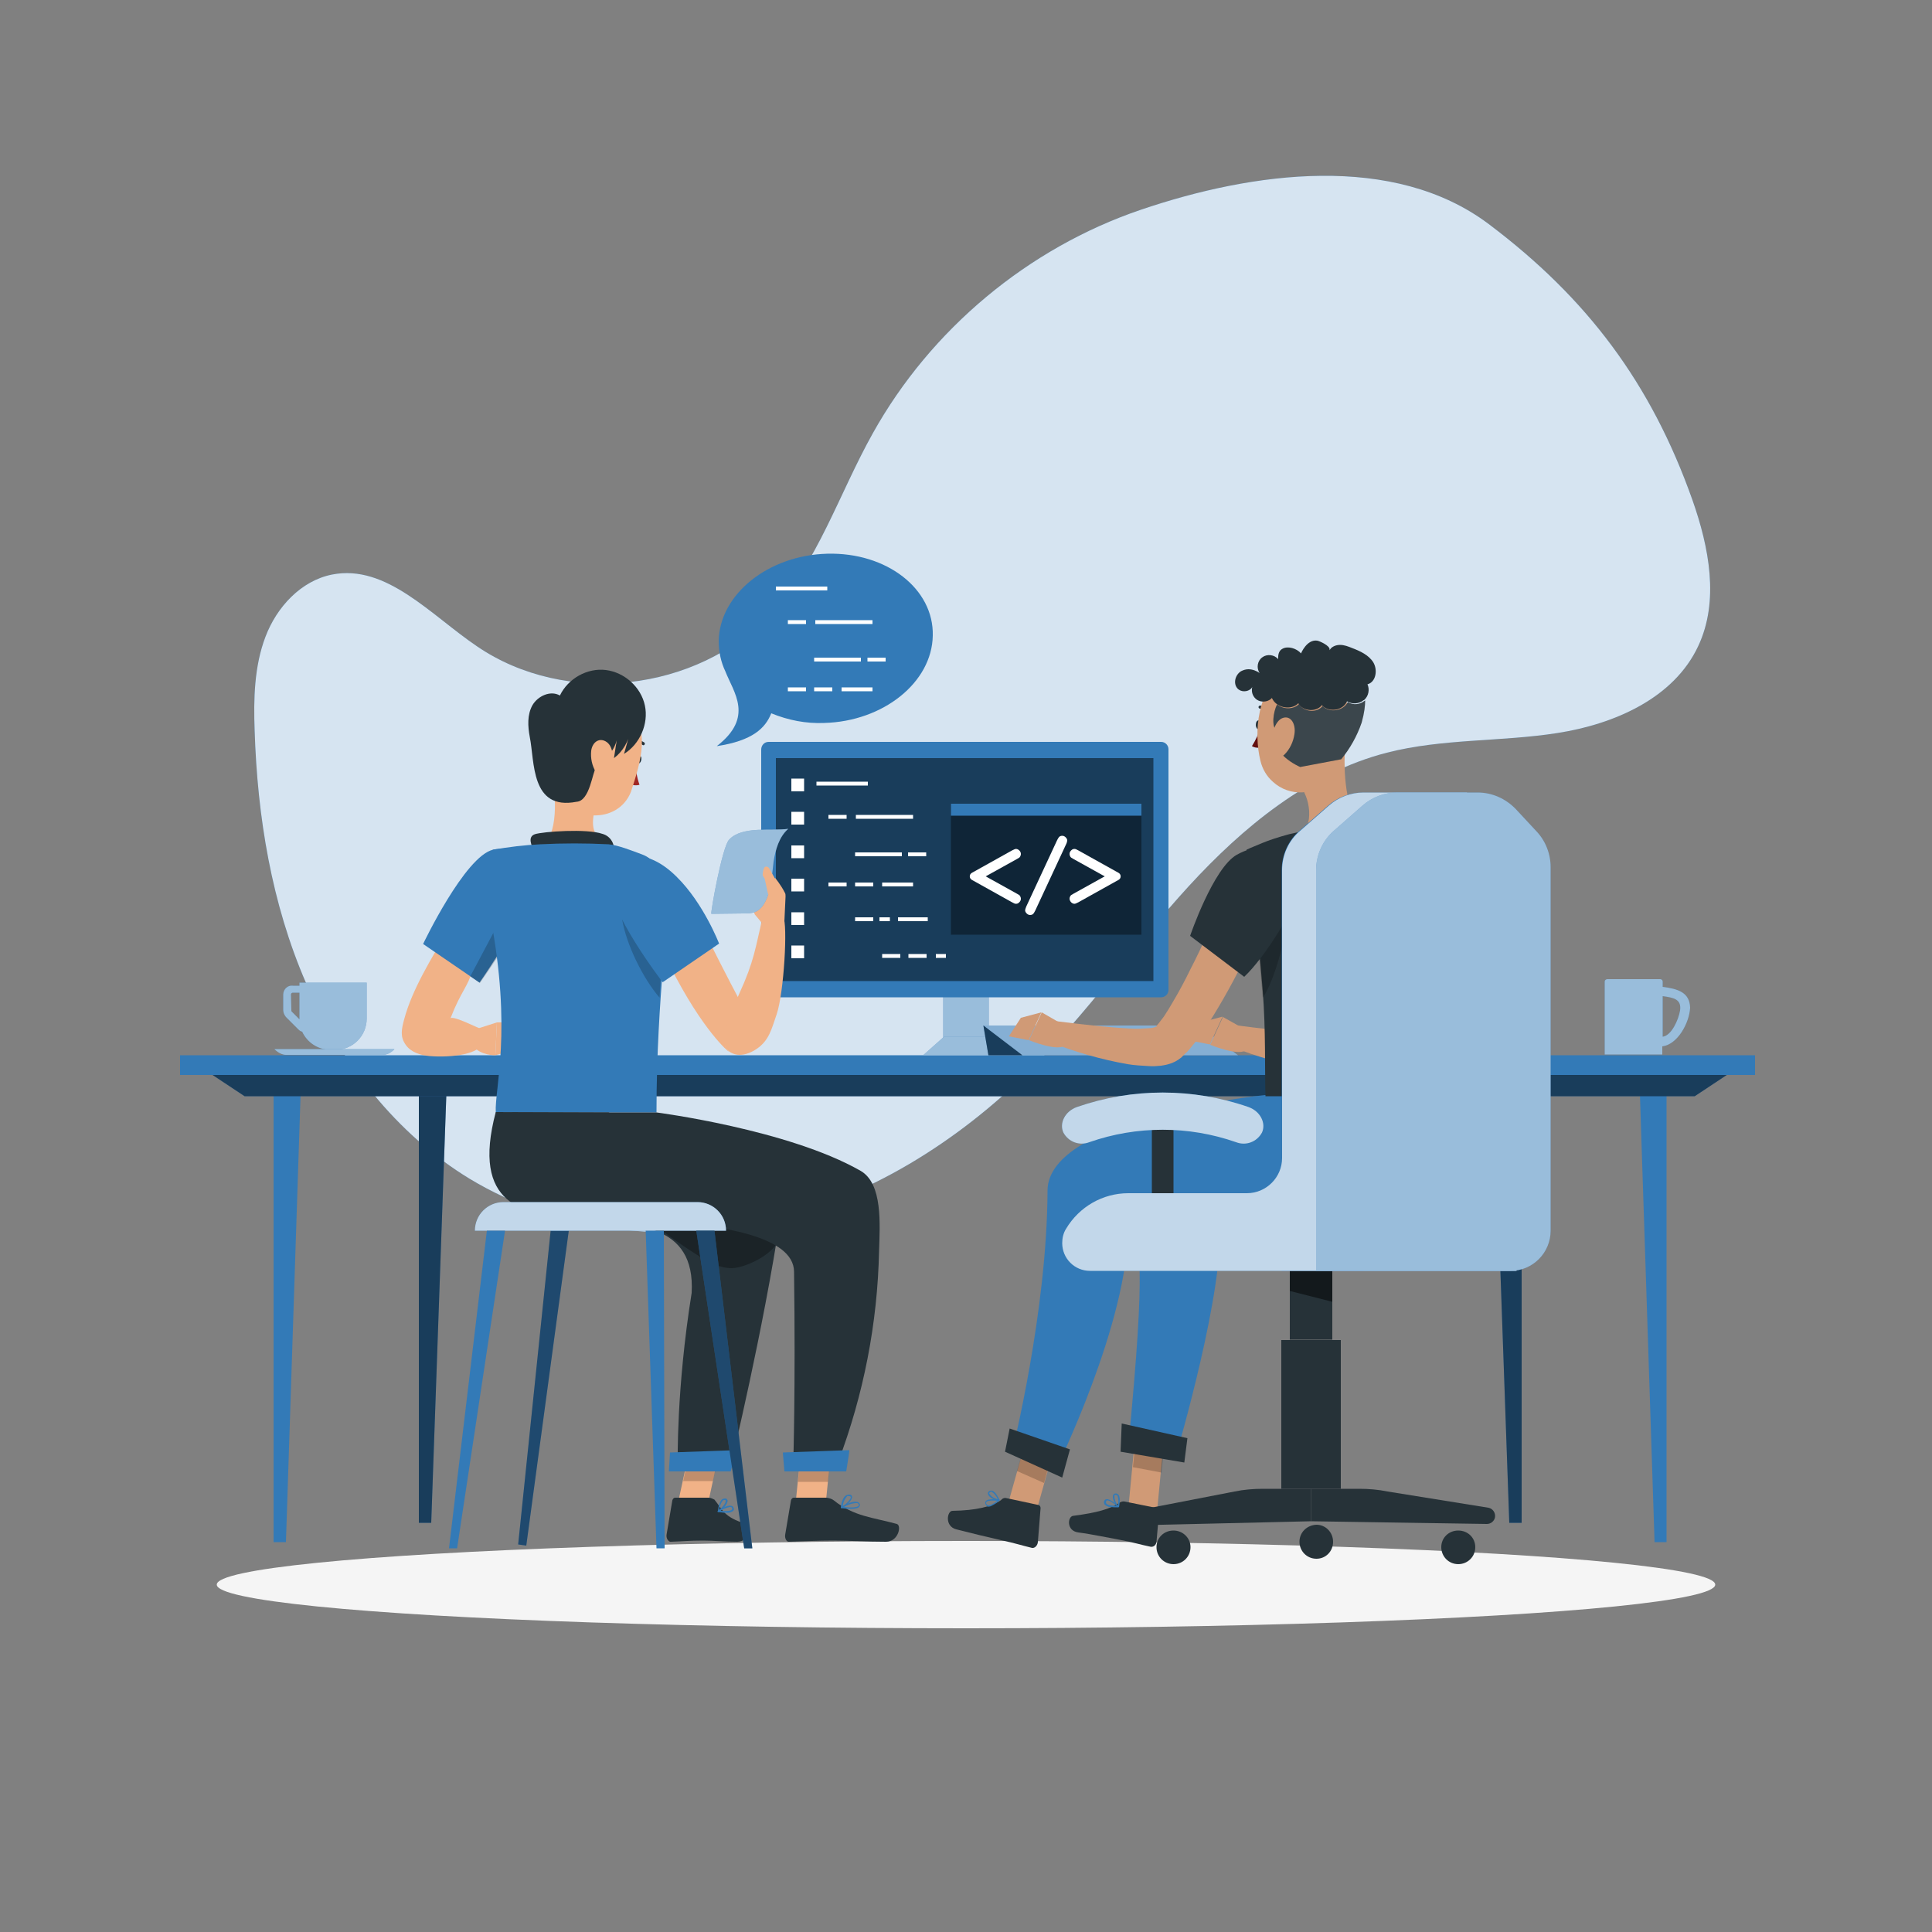 <?xml version="1.0" encoding="utf-8"?>
<!-- Generator: Adobe Illustrator 23.0.5, SVG Export Plug-In . SVG Version: 6.00 Build 0)  -->
<svg version="1.1" id="pair-programming" xmlns="http://www.w3.org/2000/svg" xmlns:xlink="http://www.w3.org/1999/xlink" x="0px"
	 y="0px" viewBox="0 0 500 500" style="enable-background:new 0 0 500 500;" xml:space="preserve">
<rect x="0" y="0" width="500" height="500" fill="#808080" stroke="none"/>
<style type="text/css">
	.st0{fill:#F5F5F5;}
	.st1{display:none;}
	.st2{display:inline;}
	.st3{fill:#E6E6E6;}
	.st4{fill:#E0E0E0;}
	.st5{fill:#F0F0F0;}
	.st6{opacity:0.4;fill:#E0E0E0;enable-background:new    ;}
	.st7{fill:#FAFAFA;}
	.st8{fill:#FFFFFF;}
	.st9{fill:#EBEBEB;}
	.st10{fill:#337AB7;}
	.st11{opacity:0.8;fill:#FFFFFF;enable-background:new    ;}
	.st12{opacity:0.5;enable-background:new    ;}
	.st13{opacity:0.5;fill:#FFFFFF;enable-background:new    ;}
	.st14{opacity:0.5;}
	.st15{opacity:0.4;fill:#FFFFFF;enable-background:new    ;}
	.st16{opacity:0.4;enable-background:new    ;}
	.st17{fill:#D09A76;}
	.st18{opacity:0.2;enable-background:new    ;}
	.st19{fill:#263238;}
	.st20{fill:#630F0F;}
	.st21{opacity:0.1;fill:#FFFFFF;enable-background:new    ;}
	.st22{opacity:0.7;fill:#FFFFFF;enable-background:new    ;}
	.st23{fill:#A02724;}
	.st24{fill:#F1B287;}
	.st25{opacity:0.2;}
	.st26{opacity:0.3;enable-background:new    ;}
</style>
<g id="Shadows_1_">
	<g id="Shadow--inject-214">
		<ellipse id="path--inject-214" class="st0" cx="250" cy="410.1" rx="193.9" ry="11.3"/>
	</g>
</g>
<g id="Background_Complete" class="st1">
	<g class="st2">
		<path class="st3" d="M238.4,341.5H45.3c-3.1,0-5.7-2.6-5.7-5.7V64.4c0-3.1,2.6-5.7,5.7-5.7h193.1c3.2,0,5.7,2.6,5.7,5.7l0,0v271.4
			C244.1,339,241.5,341.5,238.4,341.5z M45.3,58.9c-3,0-5.5,2.4-5.5,5.5v271.4c0,3,2.4,5.5,5.5,5.5h193.1c3,0,5.5-2.4,5.5-5.5V64.4
			c0-3-2.4-5.5-5.5-5.5H45.3z"/>
		<path class="st3" d="M454.7,341.5H261.6c-3.2,0-5.7-2.6-5.7-5.7V64.4c0-3.1,2.6-5.7,5.7-5.7h193.1c3.1,0,5.7,2.5,5.7,5.7v271.4
			C460.4,339,457.9,341.5,454.7,341.5z M261.6,58.9c-3,0-5.5,2.4-5.5,5.5v271.4c0,3,2.4,5.5,5.5,5.5h193.1c3,0,5.5-2.4,5.5-5.5V64.4
			c0-3-2.4-5.5-5.5-5.5H261.6z"/>
	</g>
	<g class="st2">
		<rect x="53.8" y="392.2" class="st4" width="41.2" height="0.3"/>
		<rect x="137.7" y="390.2" class="st4" width="41.3" height="0.3"/>
		<rect x="222.8" y="390.2" class="st4" width="10" height="0.3"/>
		<rect x="86.6" y="398.8" class="st4" width="46.3" height="0.3"/>
		<rect x="271.2" y="392.1" class="st4" width="21.6" height="0.3"/>
		<rect x="301.7" y="392.1" class="st4" width="27.9" height="0.3"/>
		<rect x="401.9" y="396.3" class="st4" width="62.4" height="0.3"/>
	</g>
	<g class="st2">
		<rect x="364.8" y="114.2" class="st3" width="47.6" height="33.3"/>
		<g>
			<rect x="364.8" y="114.2" class="st5" width="21.5" height="33.3"/>
			<circle class="st6" cx="375.5" cy="125.8" r="7.1"/>
			<path class="st4" d="M379,139.7c0,1.9-1.5,3.5-3.5,3.5c-1.9,0-3.5-1.5-3.5-3.5c0-1.9,1.5-3.5,3.5-3.5l0,0
				C377.5,136.2,379,137.7,379,139.7z"/>
		</g>
		<circle class="st7" cx="375.5" cy="126.3" r="2"/>
	</g>
	<g class="st2">
		<g>
			<g>
				<rect x="290.2" y="102.3" class="st5" width="20.6" height="45.2"/>
			</g>
			<g>
				<rect x="310.2" y="102.3" class="st3" width="27.3" height="45.2"/>
			</g>
			<g>
				<g>
					<circle class="st8" cx="300.4" cy="119.5" r="2.9"/>
				</g>
				<g>
					<circle class="st8" cx="300.4" cy="113.6" r="1.4"/>
				</g>
				<g>
					<circle class="st8" cx="300.4" cy="109.3" r="1.4"/>
				</g>
			</g>
			<g>
				<rect x="290.7" y="127.7" class="st4" width="46.4" height="0.7"/>
				<rect x="290.7" y="131.7" class="st4" width="46.4" height="0.7"/>
				<rect x="290.7" y="135.7" class="st4" width="46.4" height="0.7"/>
				<rect x="290.7" y="139.7" class="st4" width="46.4" height="0.7"/>
				<rect x="290.7" y="143.7" class="st4" width="46.4" height="0.7"/>
			</g>
			<g>
				<g>
					<rect x="299" y="128.9" class="st4" width="2" height="2"/>
				</g>
			</g>
			<g>
				<g>
					<rect x="299" y="133.1" class="st4" width="2" height="2"/>
				</g>
			</g>
			<g>
				<g>
					<rect x="299" y="136.9" class="st4" width="2" height="2"/>
				</g>
			</g>
			<g>
				<g>
					<rect x="299" y="141" class="st4" width="2" height="2"/>
				</g>
			</g>
			<g>
				<g>
					<rect x="299" y="145" class="st4" width="2" height="2"/>
				</g>
			</g>
		</g>
		<g>
			<path class="st4" d="M250.9,192h-1v-38.3c0-4.3,3.5-7.8,7.8-7.8h33v1h-33c-3.7,0-6.8,3-6.8,6.8L250.9,192L250.9,192z"/>
		</g>
		<g>
			<path class="st4" d="M248.9,192.1h-1v-38.6c0-5.2,4.2-9.5,9.5-9.5h33.3v1h-33.3c-4.7,0-8.5,3.8-8.5,8.5V192.1z"/>
		</g>
	</g>
	<g class="st2">
		<rect x="108.1" y="96" class="st3" width="31.3" height="33.3"/>
		<rect x="139.4" y="96" class="st0" width="8" height="33.3"/>
		<rect x="99.9" y="90.9" class="st3" width="23.5" height="38.5"/>
		<rect x="123.4" y="90.9" class="st0" width="6.8" height="38.5"/>
		<rect x="96.6" y="96" class="st9" width="19.8" height="33.3"/>
		<rect x="116.4" y="96" class="st0" width="4.5" height="33.3"/>
		<rect x="74.2" y="101.6" class="st3" width="26" height="27.7"/>
		<rect x="100.2" y="101.6" class="st0" width="6.7" height="27.7"/>
		<rect x="67.4" y="97.4" class="st3" width="19.5" height="32"/>
		<rect x="86.9" y="97.4" class="st0" width="5.7" height="32"/>
		<rect x="62.2" y="101.6" class="st3" width="19" height="27.7"/>
		<rect x="81.2" y="101.6" class="st5" width="3.8" height="27.7"/>
	</g>
	<g class="st2">
		<rect x="40" y="129.4" class="st3" width="204" height="9.6"/>
		<g>
			<polygon class="st4" points="76.6,139.2 87.9,139.2 79.7,151.6 76.6,151.6 			"/>
			<rect x="75" y="139.2" class="st4" width="1.6" height="12.4"/>
		</g>
		<g>
			<polygon class="st4" points="203.3,139.2 214.6,139.2 206.4,151.6 203.3,151.6 			"/>
			<rect x="201.7" y="139.2" class="st4" width="1.6" height="12.4"/>
		</g>
	</g>
	<g class="st2">
		<rect x="256.2" y="147.5" class="st3" width="204" height="9.6"/>
		<g>
			<polygon class="st4" points="423.6,169.8 420.6,169.8 412.3,157.4 423.6,157.4 			"/>
			<rect x="423.6" y="157.4" class="st4" width="1.6" height="12.4"/>
		</g>
		<g>
			<polygon class="st4" points="296.9,169.8 293.9,169.8 285.6,157.4 296.9,157.4 			"/>
			<rect x="296.9" y="157.4" class="st4" width="1.6" height="12.4"/>
		</g>
	</g>
	<g class="st2">
		<g>
			<path class="st5" d="M197.4,109.9c0-1.5-0.2-2.9-0.6-4.2l3.7-3.3l-2.3-4l-4.7,1.6c-1.9-2.1-4.5-3.6-7.3-4.2l-1-4.8h-4.7l-1,4.8
				c-2.9,0.7-5.4,2.2-7.3,4.2l-4.7-1.6l-2.3,4l3.7,3.3c-0.4,1.3-0.6,2.8-0.6,4.2c0,1.5,0.2,2.9,0.6,4.2l-3.7,3.3l2.3,4l4.7-1.6
				c1.9,2.1,4.5,3.6,7.3,4.2l1,4.8h4.7l1-4.8c2.9-0.7,5.4-2.2,7.3-4.2l4.7,1.6l2.3-4l-3.7-3.3C197.2,112.8,197.4,111.4,197.4,109.9z
				 M182.9,117.8c-4.2,0-7.6-3.4-7.6-7.6s3.4-7.6,7.6-7.6s7.6,3.4,7.6,7.6S187.1,117.8,182.9,117.8z"/>
		</g>
		<g>
			<path class="st5" d="M222.7,112.3c-0.5-0.8-1.1-1.5-1.8-2.2l1-3.1l-2.7-1.5l-2.1,2.5c-1.8-0.5-3.7-0.5-5.6,0.1l-2.2-2.4l-2.6,1.6
				l1.1,3.1c-1.4,1.4-2.3,3.1-2.7,4.9l-3.2,0.7l0.1,3.1l3.2,0.6c0.2,0.9,0.6,1.8,1.1,2.6c0.5,0.8,1.1,1.5,1.8,2.2l-1,3.1l2.7,1.5
				l2.1-2.5c1.8,0.5,3.7,0.5,5.6-0.1l2.2,2.4l2.6-1.6l-1.1-3.1c1.4-1.4,2.3-3.1,2.7-4.9l3.2-0.7l-0.1-3.1l-3.2-0.6
				C223.6,114,223.2,113.2,222.7,112.3z M217.2,121.8c-2.3,1.4-5.4,0.7-6.9-1.6c-1.4-2.3-0.7-5.4,1.6-6.9c2.3-1.4,5.4-0.7,6.9,1.6
				C220.3,117.3,219.6,120.3,217.2,121.8z"/>
		</g>
	</g>
</g>
<g id="Background_Simple_1_">
	<g id="Layer_8">
		<g>
			<path class="st10" d="M385.3,58c-24.6-18.5-61-13.6-90.1-3.7s-54.3,30.9-69.3,57.8c-8.8,15.7-14.3,33.6-26.6,46.8
				c-18.9,20.2-52.9,24-75.8,8.4c-12-8.1-23.5-21.4-37.6-18.6c-8,1.6-14.3,8.4-17.2,16.1c-2.9,7.6-3.1,16.1-2.8,24.2
				c0.7,22.4,4.4,44.9,13.3,65.4s23.3,39.1,42.4,50.7c22.7,13.7,51,16.9,76.9,11s49.3-20.5,68.1-39.2c14.8-14.8,26.9-32.1,41-47.5
				s31.1-29.4,51.3-34.6c14.4-3.7,29.6-2.8,44.2-5.1c14.7-2.3,30.1-9,36.4-22.5c5.5-11.7,2.8-25.6-1.5-37.8
				C427.3,99.2,410.8,77.2,385.3,58z"/>
			<path class="st11" d="M385.3,58c-24.6-18.5-61-13.6-90.1-3.7s-54.3,30.9-69.3,57.8c-8.8,15.7-14.3,33.6-26.6,46.8
				c-18.9,20.2-52.9,24-75.8,8.4c-12-8.1-23.5-21.4-37.6-18.6c-8,1.6-14.3,8.4-17.2,16.1c-2.9,7.6-3.1,16.1-2.8,24.2
				c0.7,22.4,4.4,44.9,13.3,65.4s23.3,39.1,42.4,50.7c22.7,13.7,51,16.9,76.9,11s49.3-20.5,68.1-39.2c14.8-14.8,26.9-32.1,41-47.5
				s31.1-29.4,51.3-34.6c14.4-3.7,29.6-2.8,44.2-5.1c14.7-2.3,30.1-9,36.4-22.5c5.5-11.7,2.8-25.6-1.5-37.8
				C427.3,99.2,410.8,77.2,385.3,58z"/>
		</g>
	</g>
</g>
<g id="Desk">
	<g>
		<g id="Group">
			<rect x="46.6" y="273.1" class="st10" width="407.6" height="5.1"/>
			<polygon class="st10" points="70.8,276.8 70.8,399.1 74,399.1 78,276.8 			"/>
			<g>
				<polygon class="st10" points="108.4,280.8 108.4,394.1 111.6,394.1 115.6,280.8 				"/>
				<polygon class="st12" points="108.4,280.8 108.4,394.1 111.6,394.1 115.6,280.8 				"/>
			</g>
			<polygon class="st10" points="431.3,276.8 431.3,399.1 428.2,399.1 424.2,276.8 			"/>
			<g>
				<polygon class="st10" points="393.8,280.8 393.8,394.1 390.6,394.1 386.6,280.8 				"/>
				<polygon class="st12" points="393.8,280.8 393.8,394.1 390.6,394.1 386.6,280.8 				"/>
			</g>
			<g>
				<polygon class="st10" points="438.6,283.7 63.3,283.7 55,278.2 446.9,278.2 				"/>
				<polygon class="st12" points="438.6,283.7 63.3,283.7 55,278.2 446.9,278.2 				"/>
			</g>
		</g>
	</g>
</g>
<g id="Beverages">
	<g>
		<path class="st10" d="M73.3,257.4v4c0,0.7,0.3,1.3,0.7,1.8l3.2,3.2c0.3,0.3,0.6,0.5,1,0.6c1.3,2.8,4.1,4.7,7.4,4.7h1.2
			c4.5,0,8.1-3.6,8.1-8.1v-9.3H77.5v0.8h-1.7C74.5,254.9,73.3,256,73.3,257.4z M75.3,257.4c0-0.3,0.2-0.5,0.5-0.5h1.7v6.6
			c0,0.1,0,0.2,0,0.3l-2-2c-0.1-0.1-0.1-0.2-0.1-0.4L75.3,257.4L75.3,257.4z"/>
		<path class="st13" d="M73.3,257.4v4c0,0.7,0.3,1.3,0.7,1.8l3.2,3.2c0.3,0.3,0.6,0.5,1,0.6c1.3,2.8,4.1,4.7,7.4,4.7h1.2
			c4.5,0,8.1-3.6,8.1-8.1v-9.3H77.5v0.8h-1.7C74.5,254.9,73.3,256,73.3,257.4z M75.3,257.4c0-0.3,0.2-0.5,0.5-0.5h1.7v6.6
			c0,0.1,0,0.2,0,0.3l-2-2c-0.1-0.1-0.1-0.2-0.1-0.4L75.3,257.4L75.3,257.4z"/>
		<g>
			<path class="st10" d="M99.1,273H74c-1.6,0-3-1.5-3-1.5h31.1C102.1,271.5,100.8,273,99.1,273z"/>
			<path class="st13" d="M99.1,273H74c-1.6,0-3-1.5-3-1.5h31.1C102.1,271.5,100.8,273,99.1,273z"/>
		</g>
	</g>
	<g>
		<g>
			<g>
				<path class="st10" d="M437.4,260.8c-0.1-4-3.2-4.9-7.1-5.4V254c0-0.3-0.3-0.6-0.6-0.6l0,0H416c-0.4,0-0.7,0.3-0.7,0.6l0,0v18.9
					h14.9v-2.1C434.2,270.3,437.2,264.7,437.4,260.8z M430.3,268.3v-10.5c2.9,0.4,4.9,0.8,4.5,3.7
					C434.4,263.9,432.6,268,430.3,268.3z"/>
			</g>
		</g>
		<g class="st14">
			<path class="st8" d="M437.4,260.8c-0.1-4-3.2-4.9-7.1-5.4V254c0-0.3-0.3-0.6-0.6-0.6l0,0H416c-0.4,0-0.7,0.3-0.7,0.6l0,0v18.9
				h14.9v-2.1C434.2,270.3,437.2,264.7,437.4,260.8z M430.3,268.3v-10.5c2.9,0.4,4.9,0.8,4.5,3.7C434.4,263.9,432.6,268,430.3,268.3
				z"/>
		</g>
	</g>
</g>
<g id="PC">
	<g>
		<g>
			<g>
				<rect x="244.1" y="248.7" class="st10" width="11.8" height="24"/>
				<rect x="244.1" y="248.7" class="st13" width="11.8" height="24"/>
			</g>
			<g>
				<polygon class="st10" points="261.2,273.1 238.9,273.1 244.3,268.3 255.8,268.3 				"/>
				<polygon class="st13" points="261.2,273.1 238.9,273.1 244.3,268.3 255.8,268.3 				"/>
			</g>
		</g>
		<g>
			<g>
				<g>
					<polygon class="st10" points="310.3,265.4 254.5,265.4 264.6,273.1 320.4,273.1 					"/>
					<polygon class="st15" points="310.3,265.4 254.5,265.4 264.6,273.1 320.4,273.1 					"/>
				</g>
			</g>
			<g>
				<polygon class="st10" points="255.8,273.1 254.5,265.4 264.6,273.1 				"/>
				<polygon class="st12" points="255.8,273.1 254.5,265.4 264.6,273.1 				"/>
			</g>
		</g>
		<g>
			<path class="st10" d="M198.9,192h101.6c1.1,0,1.9,0.9,1.9,1.9v62.3c0,1.1-0.9,1.9-1.9,1.9H198.9c-1.1,0-1.9-0.9-1.9-1.9V194
				C197,192.9,197.8,192,198.9,192z"/>
			<rect x="200.8" y="196.2" class="st12" width="97.7" height="57.7"/>
		</g>
		<g>
			<g>
				<rect x="246.1" y="208" class="st16" width="49.3" height="33.9"/>
				<rect x="246.1" y="208" class="st10" width="49.3" height="3.1"/>
			</g>
			<g>
				<path class="st8" d="M255.1,226.8l8.1,4.5c0.4,0.2,0.7,0.4,0.8,0.6c0.1,0.2,0.2,0.4,0.2,0.7s-0.1,0.6-0.4,0.9
					c-0.3,0.3-0.5,0.4-0.9,0.4c-0.2,0-0.5-0.1-1-0.4l-10.4-5.8c-0.7-0.4-0.7-1.4,0-1.8l10.4-5.8c0.4-0.2,0.8-0.4,1-0.4
					c0.3,0,0.6,0.1,0.9,0.4c0.3,0.3,0.4,0.6,0.4,0.9c0,0.3-0.1,0.5-0.2,0.7s-0.4,0.4-0.8,0.6L255.1,226.8z"/>
				<path class="st8" d="M275.9,218.5l-8,17.2c-0.2,0.4-0.4,0.7-0.5,0.8c-0.2,0.2-0.5,0.3-0.8,0.3s-0.6-0.1-0.9-0.4
					c-0.2-0.2-0.4-0.5-0.4-0.8c0-0.2,0.1-0.5,0.3-1l8-17.2c0.2-0.4,0.4-0.7,0.5-0.8c0.2-0.2,0.5-0.3,0.8-0.3s0.6,0.1,0.9,0.4
					c0.2,0.2,0.4,0.5,0.4,0.8C276.2,217.7,276.1,218.1,275.9,218.5z"/>
				<path class="st8" d="M285.9,226.8l-8.1-4.5c-0.4-0.2-0.7-0.4-0.8-0.6c-0.1-0.2-0.2-0.4-0.2-0.7s0.1-0.6,0.4-0.9
					c0.3-0.3,0.5-0.4,0.9-0.4c0.2,0,0.5,0.1,1,0.4l10.4,5.8c0.7,0.4,0.7,1.4,0,1.8l-10.4,5.8c-0.4,0.2-0.8,0.4-1,0.4
					c-0.3,0-0.6-0.1-0.9-0.4c-0.2-0.2-0.4-0.6-0.4-0.9c0-0.3,0.1-0.5,0.2-0.7s0.4-0.4,0.8-0.6L285.9,226.8z"/>
			</g>
		</g>
		<g>
			<g>
				<rect x="204.8" y="201.5" class="st8" width="3.3" height="3.3"/>
				<rect x="204.8" y="210.1" class="st8" width="3.3" height="3.3"/>
				<rect x="204.8" y="218.8" class="st8" width="3.3" height="3.3"/>
				<rect x="204.8" y="227.4" class="st8" width="3.3" height="3.3"/>
				<rect x="204.8" y="236.1" class="st8" width="3.3" height="3.3"/>
				<rect x="204.8" y="244.7" class="st8" width="3.3" height="3.3"/>
			</g>
			<g>
				<rect x="211.3" y="202.3" class="st8" width="13.3" height="1"/>
			</g>
			<g>
				<rect x="214.4" y="210.9" class="st8" width="4.7" height="1"/>
			</g>
			<g>
				<rect x="235" y="220.6" class="st8" width="4.7" height="1"/>
			</g>
			<g>
				<rect x="214.4" y="228.4" class="st8" width="4.7" height="1"/>
			</g>
			<g>
				<rect x="221.3" y="228.4" class="st8" width="4.7" height="1"/>
			</g>
			<g>
				<rect x="221.3" y="220.6" class="st8" width="12.1" height="1"/>
			</g>
			<g>
				<rect x="228.3" y="228.4" class="st8" width="8" height="1"/>
			</g>
			<g>
				<rect x="228.3" y="246.9" class="st8" width="4.7" height="1"/>
			</g>
			<g>
				<rect x="235.1" y="246.9" class="st8" width="4.7" height="1"/>
			</g>
			<g>
				<rect x="242.2" y="246.9" class="st8" width="2.6" height="1"/>
			</g>
			<g>
				<rect x="221.5" y="210.9" class="st8" width="14.8" height="1"/>
			</g>
			<g>
				<rect x="221.3" y="237.4" class="st8" width="4.7" height="1"/>
			</g>
			<g>
				<rect x="227.6" y="237.4" class="st8" width="2.7" height="1"/>
			</g>
			<g>
				<rect x="232.4" y="237.4" class="st8" width="7.7" height="1"/>
			</g>
		</g>
	</g>
</g>
<g id="Speech_Code">
	<g>
		<g>
			<g>
				<path class="st10" d="M241.4,164.5c-0.2,12.1-12.8,22.2-28.1,22.6c-4.7,0.2-9.3-0.7-13.7-2.5c-1.5,3.8-4.8,7.1-14.1,8.5
					c9.7-7.5,4.4-13.8,2.2-19.4l0,0c-1.1-2.3-1.7-5-1.7-7.8c0.2-12.1,12.8-22.2,28.1-22.6C229.5,142.9,241.7,152.4,241.4,164.5z"/>
			</g>
		</g>
		<g>
			<g>
				<rect x="200.8" y="151.8" class="st8" width="13.3" height="1"/>
			</g>
			<g>
				<rect x="203.9" y="160.5" class="st8" width="4.7" height="1"/>
			</g>
			<g>
				<rect x="224.5" y="170.2" class="st8" width="4.7" height="1"/>
			</g>
			<g>
				<rect x="203.9" y="177.9" class="st8" width="4.7" height="1"/>
			</g>
			<g>
				<rect x="210.7" y="177.9" class="st8" width="4.7" height="1"/>
			</g>
			<g>
				<rect x="210.7" y="170.2" class="st8" width="12.1" height="1"/>
			</g>
			<g>
				<rect x="217.8" y="177.9" class="st8" width="8" height="1"/>
			</g>
			<g>
				<rect x="211" y="160.5" class="st8" width="14.8" height="1"/>
			</g>
		</g>
	</g>
</g>
<g id="Character_2">
	<g>
		<g>
			<g>
				<g>
					<g>
						<polygon class="st17" points="299.2,393.7 291.9,391.6 293.6,373.7 300.9,375.9 						"/>
						<polygon class="st18" points="301.5,371.8 294.2,369.7 293.2,379.7 300.6,381.1 						"/>
					</g>
					<path class="st10" d="M342.3,283.4c0,0-50.1,4.2-48.9,26c1,17.8,3.6,13-1.5,66l12.6,0.7c0,0,12.8-43.3,11.1-60.6
						c14.1,0,46.5,1.2,51.2-11.5c2.3-6.5,3.5-13.3,3.4-20.2L342.3,283.4z"/>
				</g>
				<polygon class="st19" points="306.5,378.5 290,375.7 290.3,368.4 307.3,372.2 				"/>
			</g>
			<g>
				<path class="st19" d="M291.1,388.6l8.4,1.7c0.3,0,0.5,0.4,0.5,0.7l-0.7,8c-0.1,0.9-0.8,1.4-1.5,1.3c-2.9-0.6-4.3-1.1-8-1.8
					c-2.3-0.4-7.5-1.5-10.7-1.9s-2.8-4.1-1.4-4.3c6.2-0.8,9.7-1.8,12-3.4C290.2,388.6,290.7,388.5,291.1,388.6z"/>
				<g>
					<path class="st10" d="M287.3,390c0.7,0.1,1.3,0.1,2,0.1c0.1,0,0.1,0,0.1-0.1s0-0.1,0-0.2c-0.2-0.2-2.1-2-3.1-1.8
						c-0.2,0-0.4,0.2-0.5,0.4c-0.2,0.3-0.1,0.7,0.1,1C286.4,389.8,286.8,390,287.3,390z M289,389.7c-1.4,0-2.4-0.2-2.7-0.6
						c-0.1-0.2-0.1-0.4,0-0.6c0-0.1,0.1-0.2,0.2-0.2C287,388.2,288.2,389,289,389.7z"/>
					<path class="st10" d="M289.4,390.1L289.4,390.1c0.1,0,0.2-0.1,0.2-0.1c0-0.1,0.5-2.2-0.1-3.1c-0.2-0.2-0.4-0.4-0.7-0.4
						c-0.3,0-0.6,0.1-0.7,0.4C287.7,387.7,288.6,389.5,289.4,390.1C289.3,390.1,289.3,390.1,289.4,390.1z M288.8,386.9
						c0.1,0,0.3,0.1,0.4,0.2c0.3,0.8,0.3,1.7,0.1,2.5c-0.6-0.7-0.9-1.6-0.9-2.5C288.4,387,288.5,386.8,288.8,386.9L288.8,386.9z"/>
				</g>
			</g>
			<g>
				<g>
					<polygon class="st17" points="266.7,396.5 259.7,393.4 264.5,376.3 271.5,379.4 					"/>
					<polygon class="st18" points="272.6,375 265.7,371.9 263.2,380.7 270.2,383.8 					"/>
				</g>
				<g>
					<path class="st10" d="M327.4,283.4c-0.3,0-56.2,5.8-56.3,24.7c-0.1,31.3-9.1,67.3-9.1,67.3l11,5.5c0,0,19.2-38.9,18.9-63.4
						c15.4-4.4,55.1,3,59.8-9.7c3.9-10.4,1.8-24.3,1.8-24.3L327.4,283.4z"/>
					<polygon class="st19" points="274.9,382.4 260.1,375.7 261.3,369.7 276.9,375.1 					"/>
				</g>
			</g>
			<g>
				<path class="st19" d="M260.4,387.7l8.4,1.8c0.3,0.1,0.5,0.4,0.5,0.8l-0.7,8.8c-0.1,0.9-0.8,1.6-1.5,1.5l0,0
					c-2.9-0.7-4.3-1.2-8-2c-2.3-0.5-8.5-2-11.6-2.8s-2.4-4.8-1-4.8c6.2-0.1,10.2-1.1,12.6-2.8C259.5,387.7,260,387.6,260.4,387.7z"
					/>
				<g>
					<path class="st10" d="M257,389.5c0.6-0.3,1.1-0.7,1.6-1.1c0.1,0,0.1-0.1,0.1-0.2s-0.1-0.1-0.1-0.1c-0.3,0-2.9-0.4-3.5,0.4
						c-0.1,0.2-0.2,0.4-0.1,0.6c0.1,0.4,0.3,0.6,0.6,0.8C256,390,256.5,389.8,257,389.5z M258.1,388.4c-1.1,0.9-2,1.3-2.5,1.1
						c-0.2-0.1-0.4-0.3-0.4-0.5c0-0.1,0-0.2,0.1-0.3C255.6,388.3,257,388.3,258.1,388.4z"/>
					<path class="st10" d="M258.6,388.4L258.6,388.4c0.1-0.1,0.1-0.2,0.1-0.2c-0.1-0.1-0.9-2.1-1.9-2.4c-0.3-0.1-0.6,0-0.8,0.1
						c-0.3,0.2-0.4,0.5-0.3,0.8C255.9,387.5,257.6,388.4,258.6,388.4C258.5,388.4,258.6,388.4,258.6,388.4z M256.3,386.1
						c0.1-0.1,0.3-0.1,0.4,0c0.7,0.5,1.2,1.1,1.5,1.9c-0.9-0.2-1.7-0.7-2.2-1.5C256,386.5,256,386.3,256.3,386.1L256.3,386.1z"/>
				</g>
			</g>
			<g>
				<path class="st17" d="M346.4,222.9c1.5,3.2,2.7,6.2,3.9,9.4c1.2,3.2,2.3,6.3,3.3,9.6s1.9,6.6,2.5,10c0.8,3.6,1.1,7.2,1.1,10.9
					c0,2.1-0.3,4.3-1,6.3c-0.4,1.3-1,2.5-1.7,3.6c-0.4,0.6-0.9,1.2-1.4,1.7l-0.4,0.4c-0.2,0.2-0.5,0.4-0.8,0.6
					c-0.4,0.3-0.9,0.5-1.3,0.7c-0.7,0.3-1.4,0.5-2.2,0.7c-0.6,0.1-1.2,0.2-1.8,0.3c-1,0.1-2,0.1-3,0c-1.8-0.1-3.6-0.3-5.4-0.6
					c-6.6-1.2-13.1-3.1-19.4-5.6l1.5-5.5c6.3,0.8,12.8,1.6,18.9,1.9c1.5,0,3,0.1,4.4,0c0.6,0,1.2-0.1,1.8-0.2
					c0.5-0.1,0.9-0.3,0.8-0.3s-0.2,0.1-0.3,0.1c-0.1,0.1-0.2,0.1-0.3,0.2l0,0c0,0,0-0.1,0.1-0.2c0.1-0.3,0.2-0.6,0.3-0.9
					c0.2-1.1,0.3-2.2,0.3-3.3c-0.1-2.9-0.6-5.7-1.3-8.5c-0.7-3-1.6-5.9-2.5-8.9c-1-3-2-5.9-3.1-8.9s-2.3-5.9-3.5-8.7L346.4,222.9z"
					/>
				<path class="st17" d="M323.1,266.9l-6.6-3.7l-3.3,7.2c0,0,7.8,3.2,9.4,1.2L323.1,266.9z"/>
				<polygon class="st17" points="311.1,264.5 308,269.3 313.1,270.3 316.4,263.1 				"/>
			</g>
			<g>
				<path class="st17" d="M330.9,228.6c-1.3,3.2-2.6,6.2-4,9.3s-2.8,6.1-4.3,9.2c-3,6.2-6.3,12.2-10,18c-1,1.5-2,3-3.1,4.4
					c-0.6,0.7-1.2,1.5-1.8,2.2c-0.4,0.4-0.6,0.7-1.1,1.1l-0.6,0.6l-0.3,0.3c-1,0.8-2.1,1.4-3.3,1.7c-0.6,0.2-1.3,0.3-1.9,0.4
					c-1.1,0.1-2.1,0.2-3.2,0.1c-1.9-0.1-3.7-0.2-5.5-0.5c-6.8-1.2-13.4-3.1-19.8-5.6l1.5-5.5c6.5,0.8,13.1,1.6,19.3,1.9
					c1.5,0.1,2.9,0,4.4-0.1c0.6,0,1.2-0.1,1.8-0.3c0.2,0,0.4-0.1,0.5-0.2c0.1,0,0-0.1-0.3,0.1c-0.1,0.1-0.2,0.1-0.3,0.2l0.1-0.1
					l0.3-0.3c0.2-0.2,0.4-0.5,0.6-0.7c0.4-0.5,0.8-1.1,1.3-1.7c0.8-1.2,1.6-2.5,2.4-3.9c1.6-2.7,3.1-5.5,4.5-8.4
					c1.5-2.9,2.9-5.8,4.2-8.8c2.8-5.9,5.4-12,8-17.9L330.9,228.6z"/>
				<g>
					<path class="st17" d="M276.2,265.8l-6.6-3.8l-3.3,7.2c0,0,7.8,3.2,9.4,1.2L276.2,265.8z"/>
					<polygon class="st17" points="264.2,263.4 261.1,268.2 266.2,269.2 269.5,262 					"/>
				</g>
			</g>
			<g>
				<path class="st17" d="M348.1,193.1l-4.2,4.9l-6.5,6.7c0.1,0.3,0.3,0.8,0.5,1.2c0.5,1.2,0.8,2.5,0.9,3.9c0.1,2.7-0.1,5-4.3,6.8
					c0,0-4.4,5.8,6.1,4.2s12.2-7.1,12.2-7.1C348,210.4,347.7,199.3,348.1,193.1z"/>
				<g>
					<path class="st19" d="M326.6,187.6c0,0.7-0.3,1.2-0.8,1.2c-0.4,0-0.8-0.5-0.8-1.2s0.3-1.2,0.8-1.2
						C326.2,186.4,326.5,186.9,326.6,187.6z"/>
					<path class="st19" d="M328.8,185.1c-0.1,0-0.3-0.1-0.3-0.2c-0.5-0.9-1.4-1.4-2.4-1.5c-0.2,0-0.4-0.2-0.4-0.4s0.2-0.4,0.4-0.4
						l0,0l0,0c1.3,0.1,2.4,0.8,3.1,1.9c0.1,0.2,0.1,0.4-0.1,0.5C328.9,185.1,328.8,185.1,328.8,185.1z"/>
					<path class="st20" d="M326.3,188c-0.5,1.8-1.3,3.5-2.3,5.1c0.8,0.5,1.8,0.5,2.7,0.2L326.3,188z"/>
					<path class="st17" d="M348.7,184.3c-0.4,8.2-0.2,13-4.3,17.3c-3.9,4.3-10.7,4.7-15,0.7c-1.6-1.4-2.7-3.3-3.2-5.4
						c-1.8-7.2-0.9-19.4,7-23c5.3-2.6,11.8-0.5,14.4,4.9C348.4,180.4,348.8,182.4,348.7,184.3z"/>
				</g>
			</g>
			<g>
				<g>
					<path class="st19" d="M352.4,187c-1.2,3.5-3,6.7-5.3,9.5l-10.6,2c0,0-8.4-3.5-6.1-9.3c-1.4-1.2-0.9-4.9,0.1-6.9
						c1.6,1.3,4.2,1.4,5.7-0.1c1.2,2.1,4.6,2.4,6.1,0.5c1.7,1.9,5.4,1.3,6.5-1c1.3,0.8,3.1,0.7,4.3-0.3c0.1,0,0.1-0.1,0.2-0.1
						C353.3,182.6,353.1,184.5,352.4,187z"/>
					<path class="st21" d="M352.4,187c-1.2,3.5-3,6.7-5.3,9.5l-10.6,2c0,0-8.4-3.5-6.1-9.3c-1.4-1.2-0.9-4.9,0.1-6.9
						c1.6,1.3,4.2,1.4,5.7-0.1c1.2,2.1,4.6,2.4,6.1,0.5c1.7,1.9,5.4,1.3,6.5-1c1.3,0.8,3.1,0.7,4.3-0.3c0.1,0,0.1-0.1,0.2-0.1
						C353.3,182.6,353.1,184.5,352.4,187z"/>
				</g>
				<path class="st19" d="M353.9,177.1c0.6,1.3,0.3,3-0.8,4c-0.1,0.1-0.1,0.1-0.2,0.1c-1.2,1-3,1.1-4.3,0.3c-1,2.4-4.7,3-6.5,1
					c-1.5,1.9-5,1.6-6.1-0.5c-1.4,1.5-4.1,1.4-5.7,0.1c-0.4-0.3-0.8-0.8-1-1.2c-0.1-0.1-0.1-0.2-0.1-0.3c-0.1,0.1-0.2,0.2-0.3,0.3
					c-1,0.8-2.5,0.9-3.6,0.2c-0.9-0.6-1.4-1.7-1.3-2.7c0-0.2,0-0.4,0.1-0.6c-0.1,0.1-0.2,0.3-0.3,0.4c-0.9,0.9-2.7,1-3.6-0.1
					c-1.1-1.3-0.5-3.5,1-4.4c0.6-0.3,1.2-0.5,1.9-0.5c1,0,2.1,0.4,2.9,1c-0.9-1.3-0.6-3.2,0.7-4.1c1.2-0.9,3.1-0.7,4.1,0.5
					c-0.1-1.4,0.3-2.3,1.1-2.7c1.4-0.8,3.7-0.1,4.8,1.2c0,0,1.5-3.7,4.2-3.3c0.6,0.1,3.3,1.3,3.2,2.3c0,0.1,0,0.1,0,0.2
					c0-0.1,0.1-0.1,0.1-0.2c0.5-0.8,1.6-1.2,2.6-1.2c1.1,0,2.1,0.4,3.1,0.8c2.1,0.8,4.3,1.8,5.5,3.7
					C356.6,173.4,356.1,176.5,353.9,177.1z"/>
				<path class="st17" d="M335,190c-0.3,2-1.2,3.9-2.6,5.3c-1.8,1.7-3.4,0-3.4-2.6c0-2.4,0.9-6.2,3-6.9S335.4,187.4,335,190z"/>
			</g>
			<g>
				<path class="st19" d="M367,216.5c-0.8-2-4.3-4-6.4-4h-1.4c-2.5,0-5.6,0.2-8.6,0.5c-5.7,0.6-11.4,1.6-17,2.9
					c-2.6,0.7-5.1,1.5-7,2.3c-2.5,1-4,1.7-4,1.7s2.8,18.4,4.2,36.6c0.8,10.2,0.5,20.3,0.7,27.2h42.7c1.5-8.3,1.2-15.6,1.4-30.7
					C371.5,244,370.1,224.8,367,216.5z"/>
				<path class="st18" d="M325.8,246.3c0.3,3.8,0.6,7.8,1,11.9c5-7.3,7.8-27.3,7.8-27.3L325.8,246.3z"/>
			</g>
			<path class="st19" d="M320.1,221.2c-6.1,3.4-12.1,21-12.1,21l14,10.6c5.3-5,13.2-17.6,14-22.6
				C337.4,222.6,329.9,215.8,320.1,221.2z"/>
		</g>
		<g>
			<g>
				<path class="st19" d="M308.1,400.4c0,2.4-1.9,4.4-4.4,4.4c-2.4,0-4.4-1.9-4.4-4.4c0-2.4,1.9-4.3,4.4-4.3
					C306.1,396.1,308.1,398,308.1,400.4L308.1,400.4z"/>
				<path class="st19" d="M373,400.4c0,2.4,1.9,4.4,4.4,4.4c2.4,0,4.4-1.9,4.4-4.4c0-2.4-1.9-4.3-4.4-4.3S373,398,373,400.4
					L373,400.4z"/>
				<path class="st19" d="M336.3,399c0,2.4,1.9,4.4,4.4,4.4c2.4,0,4.3-1.9,4.3-4.4c0-2.4-1.9-4.4-4.3-4.4
					C338.2,394.7,336.3,396.6,336.3,399L336.3,399z"/>
			</g>
			<g>
				<path class="st19" d="M339.3,393.7v-8.4h-12.5c-2.4,0-4.9,0.2-7.3,0.7l-23.2,4.5c-1.1,0.2-1.9,1.3-1.7,2.5
					c0.2,1,1.1,1.7,2.1,1.7L339.3,393.7z"/>
				<path class="st19" d="M339.3,393.7v-8.4h12.5c2.4,0,4.9,0.2,7.3,0.7l26.1,4.2c1.1,0.2,1.9,1.3,1.7,2.5c-0.2,1-1.1,1.7-2.1,1.7
					L339.3,393.7z"/>
			</g>
			<g>
				<rect x="331.6" y="346.8" class="st19" width="15.4" height="38.5"/>
				<rect x="333.8" y="328.8" class="st19" width="11" height="17.9"/>
				<polygon class="st12" points="333.8,334.1 344.8,336.9 344.8,328.8 333.8,328.8 				"/>
			</g>
			<g>
				<g>
					<rect x="298.1" y="288.3" class="st19" width="5.6" height="23.9"/>
					<path class="st10" d="M331.7,328.8V225.2c0-3.9,1.7-7.7,4.6-10.2l7.4-6.5c2.5-2.2,5.7-3.4,9-3.4h26.7l13,13.9v109.9h-60.7
						V328.8z"/>
					<path class="st10" d="M292,308.8h60.9v20.1h-70.8c-4,0-7.2-3.2-7.2-7.2c0-1.3,0.3-2.6,1-3.7l0,0
						C279.2,312.3,285.4,308.8,292,308.8z"/>
					<path class="st22" d="M392.5,219v109.9H282.1c-4,0-7.2-3.2-7.2-7.2c0-1.3,0.3-2.6,1-3.7c3.4-5.7,9.5-9.2,16.1-9.2h30.7
						c5,0,9.1-4.1,9.1-9.1v-74.5c0-3.9,1.7-7.7,4.7-10.2l7.4-6.5c2.5-2.2,5.7-3.4,9-3.4h26.7L392.5,219z"/>
					<g>
						<path class="st10" d="M340.6,328.8V225.2c0-3.9,1.7-7.7,4.6-10.2l7.4-6.5c2.5-2.2,5.7-3.4,9-3.4h20.8c3.8,0,7.3,1.6,9.9,4.3
							l5.3,5.7c2.4,2.5,3.7,5.9,3.7,9.3v94.1c0,5.7-4.6,10.4-10.4,10.4h-50.3V328.8z"/>
						<path class="st13" d="M340.6,328.8V225.2c0-3.9,1.7-7.7,4.6-10.2l7.4-6.5c2.5-2.2,5.7-3.4,9-3.4h20.8c3.8,0,7.3,1.6,9.9,4.3
							l5.3,5.7c2.4,2.5,3.7,5.9,3.7,9.3v94.1c0,5.7-4.6,10.4-10.4,10.4h-50.3V328.8z"/>
					</g>
				</g>
				<g>
					<path class="st10" d="M319.9,295.6c-12.3-4.3-25.7-4.3-38,0c-2.6,1-5.4-0.1-6.7-2.5l0,0c-1.1-2.4,0.4-5.5,3.5-6.6
						c14.4-5,30-5,44.4,0c3.1,1.1,4.6,4.2,3.5,6.6l0,0C325.3,295.5,322.5,296.6,319.9,295.6z"/>
					<path class="st22" d="M319.9,295.6c-12.3-4.3-25.7-4.3-38,0c-2.6,1-5.4-0.1-6.7-2.5l0,0c-1.1-2.4,0.4-5.5,3.5-6.6
						c14.4-5,30-5,44.4,0c3.1,1.1,4.6,4.2,3.5,6.6l0,0C325.3,295.5,322.5,296.6,319.9,295.6z"/>
				</g>
			</g>
		</g>
	</g>
</g>
<g id="Character_1">
	<g>
		<g id="_x3C_Group_x3E_">
			<g>
				<g>
					<path class="st19" d="M164.5,196.4c-0.2,0.6-0.1,1.2,0.3,1.3c0.4,0.1,0.9-0.2,1.1-0.8c0.2-0.6,0.1-1.2-0.3-1.3
						C165.2,195.4,164.7,195.8,164.5,196.4z"/>
					<path class="st23" d="M164.4,197c0.1,2.1,0.4,4.1,1.1,6.1c-1,0.3-2.1,0.1-3-0.5L164.4,197z"/>
					<path class="st19" d="M163.5,192.4c0.1,0,0.2,0,0.2,0c0.9-0.3,1.9-0.1,2.6,0.4c0.2,0.1,0.4,0.1,0.5-0.1c0.1-0.1,0.1-0.3,0-0.5
						c-1-0.7-2.2-0.9-3.3-0.6c-0.2,0.1-0.3,0.3-0.2,0.5C163.4,192.2,163.4,192.3,163.5,192.4L163.5,192.4z"/>
					<path class="st24" d="M142.6,198.6c1.1,5.7,2.2,16.1-1.8,19.9c0,0,1.6,5.8,12.1,5.8c11.6,0,5.6-5.8,5.6-5.8
						c-6.4-1.5-5.3-6.2-4.2-10.7L142.6,198.6z"/>
					<path class="st24" d="M145.2,188.3c-2.1,7.4-3.7,11.7-1.3,16.7c3.6,7.6,16,8.5,19.4-0.1c2.6-8,5.2-16.4-1-21.7
						c-4.4-3.9-11-3.5-14.9,0.9C146.4,185.2,145.6,186.7,145.2,188.3z"/>
				</g>
				<path class="st19" d="M137.1,190.7c-0.5-2.7-0.7-5.7,0.7-8.2c1.4-2.4,4.7-3.9,7.1-2.5c2.1-4.4,7.1-7.2,11.9-6.6
					c4.8,0.6,9.1,4.4,10.1,9.2c1,4.7-1.3,10-5.4,12.5c0.6-2,1.1-4.1,1.7-6.1c-0.5,2.8-2,5.5-4.3,7.2c0.3-2,0.6-4.1,1-6.1
					c-0.3,2.9-2,5.6-4.5,7.1c0.4-1.4,0.8-2.9,1.2-4.3c-0.2,0.6-1.7,5.1-2.3,5.7c-1,1.1-1.6,8.7-5.1,8.9
					C137.3,209.8,138.4,197.1,137.1,190.7z"/>
				<path class="st24" d="M153,194.3c-0.2,1.9,0.2,3.8,1.2,5.5c1.3,2.1,3.3,1.3,4-0.9c0.6-2,0.7-5.4-1.1-6.8
					C155.2,190.7,153.3,192,153,194.3z"/>
			</g>
			<g>
				<path class="st24" d="M124.8,266.4c-1.3-0.4-7.2-3.5-8.2-2.9c2.7-7,4.5-8.1,5.7-12.5c0.7-2.5,0.2-4.4-1.3-6.5
					c-1.8-2.4-2.4-3.5-5.3-3.3c-4,6.7-9.1,15-11.1,22.6c-0.7,2.6-1.1,4.5,0.4,6.6c1.3,1.9,3.8,2.7,6.1,2.9
					c5.6,0.5,13.8-0.5,13.7-3.8C124.8,267.3,124.8,266.4,124.8,266.4z"/>
				<g>
					<path class="st24" d="M123.9,266.1l4.7-1.5l-0.4,8.5c0,0-3.8,0.1-5.8-2.4L123.9,266.1z"/>
					<polygon class="st24" points="134.5,264.5 133.8,271.5 128.2,273.1 128.6,264.6 					"/>
				</g>
			</g>
			<g>
				<path class="st24" d="M188.6,272.2c0,0-6.6-5.2-15.2-22.2c-1.3-2.4-2.5-4.8-3.7-7.2s-2.3-4.8-3.4-7.4l10.2-4.4
					c2.1,4.6,5.4,9.3,7.7,13.9c2.3,4.6,7.8,15.3,8.5,16.3c0.3,0.5,0.7,0.9,1.1,1.4l0.5,0.7l-6.6,7.6L188.6,272.2z"/>
				<g>
					<g>
						<path class="st24" d="M197.3,239l-2-2.4l-0.9-3.7l6.2-5.7c0,0,1.5,1.8,2.5,3.8c0.2,0.3,0.2,0.6,0.2,1l-0.3,6.4L197.3,239z"/>
						<polygon class="st24" points="194.4,229 199,224.8 200.4,227.2 194.3,232.9 						"/>
					</g>
					<path class="st24" d="M197.4,237.2c0.2-0.7,0.3,0.7,0.8,0.1c1.4-1.6,3.3-1.8,4.5,0s0.2,19.6-1.7,25.2c-1.3,3.7-1.9,6.7-5.1,8.9
						c-1.3,0.9-2.9,1.6-4.5,1.6s-3.3-0.9-3.9-2.4c-1-2.3,2.6-10.7,3.8-13.4C195.2,248.7,195.5,245.3,197.4,237.2z"/>
				</g>
				<g>
					<g>
						<path class="st10" d="M184.1,236.5c2.7,0,5.4-0.1,8.2-0.1c1.2,0,2.4,0,3.4-0.5c1.4-0.7,2.2-2.1,2.8-3.5c1.2-3,1.3-6.2,1.7-9.4
							c0.5-3.1,1.4-6.4,3.8-8.5c-4.3,0.6-12-0.8-15.3,2.8C186.9,219.1,183.8,236.5,184.1,236.5z"/>
						<path class="st13" d="M184.1,236.5c2.7,0,5.4-0.1,8.2-0.1c1.2,0,2.4,0,3.4-0.5c1.4-0.7,2.2-2.1,2.8-3.5c1.2-3,1.3-6.2,1.7-9.4
							c0.5-3.1,1.4-6.4,3.8-8.5c-4.3,0.6-12-0.8-15.3,2.8C186.9,219.1,183.8,236.5,184.1,236.5z"/>
					</g>
					<path class="st24" d="M198.1,224.3L198.1,224.3c-0.5,0.1-0.8,1.8-0.7,2.3l0.5,0.8l0.9,4.1l3.1-1.7l-2.8-5
						C198.9,224.4,198.5,224.2,198.1,224.3z"/>
				</g>
			</g>
			<path class="st10" d="M127.6,219.9c-7.3,1.7-18.1,24.4-18.1,24.4l14.6,10c3.6-5.2,8.6-13.1,11.4-18.8
				C139.9,226.4,135.1,218.2,127.6,219.9z"/>
			<g>
				<path class="st19" d="M138.3,220.5c-0.8-1.8-1.8-3.9,0.1-4.6c2.1-0.7,13.5-1.5,17.5-0.1c2.2,0.6,3.4,2.8,2.9,5v0.1L138.3,220.5z
					"/>
				<path class="st18" d="M132.1,233.1l-10.4,19.6l2.5,1.7c0,0,4.7-6.6,8-12.2v-9.1H132.1z"/>
				<path class="st10" d="M172,229.9c1.6,8-2.1,27-2.1,58h-41.6c-0.3-6.3,4.3-21.1-1.4-50.7c-0.2-1-0.3-17.1,0.7-17.3
					c4-0.7,8.1-1.2,12.2-1.4c5.9-0.3,11.8-0.3,17.7,0c2.4,0.2,6.2,1.7,8.6,2.6C169.8,222.4,171.2,226,172,229.9z"/>
				<path class="st18" d="M161,237.9c1.1,6.6,5.4,15.3,9.7,20.3c0.2-3.7,0.5-7.6,0.5-10.6L161,237.9z"/>
			</g>
			<path class="st10" d="M158,228c-1,7.4,13.5,26.2,13.5,26.2l14.6-10c0,0-4-10.4-10.9-17.2C167.5,219.2,159.2,220,158,228z"/>
			<g>
				<polygon class="st24" points="205.7,391.1 213.5,391.1 215.3,373.1 207.5,373.1 				"/>
				<polygon class="st18" points="215.2,374.2 214.3,383.5 206.5,383.5 207.4,374.2 				"/>
			</g>
			<g>
				<polygon class="st24" points="175,391.1 182.8,391.1 186.7,373.1 178.9,373.1 				"/>
				<g class="st25">
					<polygon points="178.8,374.1 186.6,374.1 184.5,383.3 176.8,383.3 					"/>
				</g>
			</g>
			<path class="st19" d="M213.9,387.6h-8.5c-0.3,0-0.6,0.3-0.7,0.7l-1.5,8.9c-0.1,0.8,0.2,1.6,0.8,1.8c0.1,0,0.2,0,0.3,0
				c3.1-0.1,7.5-0.3,11.3-0.3c4.5,0,8.4,0.3,13.7,0.3c3.2,0,4.1-4.2,2.8-4.6c-6.1-1.7-11.1-1.9-16.3-6.1
				C215.3,387.9,214.6,387.7,213.9,387.6z"/>
			<g>
				<path class="st10" d="M220.1,390.5c1,0,2-0.1,2.3-0.6c0.2-0.2,0.2-0.6,0-0.8c-0.1-0.2-0.3-0.4-0.6-0.4c-1.3-0.4-4,1.2-4.1,1.3
					c-0.1,0-0.1,0.1-0.1,0.2s0.1,0.1,0.1,0.1C218.5,390.4,219.3,390.5,220.1,390.5z M221.4,389c0.1,0,0.2,0,0.4,0s0.3,0.1,0.4,0.3
					c0.1,0.2,0.1,0.3,0,0.4c-0.4,0.5-2.3,0.5-3.8,0.3C219.2,389.5,220.3,389.1,221.4,389z"/>
				<path class="st10" d="M217.8,390.3L217.8,390.3c1-0.4,2.9-2.1,2.7-3c0-0.2-0.2-0.5-0.7-0.5c-0.4,0-0.7,0.1-1,0.3
					c-1,0.8-1.2,2.9-1.2,3C217.6,390.2,217.6,390.2,217.8,390.3C217.7,390.3,217.7,390.3,217.8,390.3z M219.7,387.2h0.1
					c0.3,0,0.3,0.2,0.4,0.2c0.1,0.5-1.2,1.9-2.1,2.4c0.1-0.9,0.4-1.7,1-2.4C219.2,387.2,219.4,387.1,219.7,387.2z"/>
			</g>
			<path class="st19" d="M183.4,387.6h-8.7c-0.3,0-0.6,0.3-0.7,0.7l-1.5,8.9c-0.1,0.8,0.3,1.6,0.9,1.8c0.1,0,0.2,0,0.3,0
				c3.1-0.1,4.5-0.3,8.4-0.3c2.4,0,5.4,0.3,8.7,0.3s3.7-4.2,2.4-4.6c-6-1.7-6.4-4-8.3-6.3C184.3,387.8,183.8,387.6,183.4,387.6z"/>
			<g>
				<path class="st10" d="M187.9,391.5c0.7,0.1,1.3-0.1,1.9-0.5c0.2-0.3,0.2-0.6,0-0.9c-0.1-0.2-0.3-0.4-0.6-0.4
					c-1.1-0.3-3.3,1.2-3.4,1.3c-0.1,0-0.1,0.1-0.1,0.2s0.1,0.1,0.1,0.1C186.6,391.4,187.2,391.5,187.9,391.5z M188.9,390
					c0.1,0,0.1,0,0.2,0c0.1,0,0.3,0.1,0.3,0.2c0.2,0.3,0.1,0.4,0,0.5c-0.3,0.4-1.9,0.4-3.1,0.3C187.2,390.5,188,390.2,188.9,390
					L188.9,390z"/>
				<path class="st10" d="M186,391.3L186,391.3c0.9-0.4,2.4-2.1,2.3-3c-0.1-0.3-0.3-0.5-0.6-0.5s-0.6,0.1-0.8,0.2
					c-0.9,0.7-1.1,3-1.1,3.1s0,0.1,0.1,0.2C185.9,391.3,185.9,391.3,186,391.3z M187.5,388.2L187.5,388.2c0.3,0,0.3,0.1,0.3,0.2
					c0.1,0.5-0.9,1.8-1.7,2.4c0.1-0.9,0.4-1.7,0.9-2.4C187.2,388.2,187.4,388.2,187.5,388.2L187.5,388.2z"/>
			</g>
			<g>
				<g>
					<path class="st19" d="M157.5,287.9c0,0,36.8,15.2,44.5,26.9c-4.5,29.7-12.7,63.6-12.7,63.6h-13.9c0,0-0.4-18.8,3.6-43.8
						c2-36.4-63.4,1.3-50.7-46.8L157.5,287.9L157.5,287.9z"/>
					<path class="st26" d="M182.9,313c-2.6,0.1-5.1,0.5-7.7,0.9c-2.7,0.4-5.4,0.8-8.1,1.2c4.2,3.5,8.6,6.7,13.2,9.6
						c2.8,1.8,5.8,3.5,9.1,3.5c3.7,0,13.7-4.7,12.1-9.7C199.8,313.6,187.1,312.8,182.9,313z"/>
				</g>
				<path class="st19" d="M169.9,287.9c0,0,34.1,4.4,52.8,15.1c5.8,3.3,5,13.9,4.8,20.8c-0.4,18.7-4,37.1-10.6,54.6h-11.6
					c0,0,0.6-18.9,0.2-49.3c-0.1-9.1-18.6-12.1-36.6-13.2c-15.6-1-29.2-10.7-35.2-25.1l-1.2-2.9H169.9z"/>
				<path class="st10" d="M219.8,375.3c0.1,0-0.8,5.5-0.8,5.5h-16l-0.4-4.9L219.8,375.3z"/>
				<path class="st10" d="M190.6,375.3c0.1,0-1.5,5.5-1.5,5.5h-16l0.3-4.9L190.6,375.3z"/>
			</g>
			<g>
				<g>
					<polygon class="st10" points="147.6,315.5 136.2,400 134.1,399.7 142.9,314.9 					"/>
					<polygon class="st16" points="147.2,318.5 136.2,400 134.1,399.7 142.5,318.5 					"/>
				</g>
				<g>
					<path class="st10" d="M187.9,318.5h-65c0-4.1,3.3-7.4,7.4-7.4l0,0h50.2C184.6,311.1,187.9,314.4,187.9,318.5L187.9,318.5z"/>
					<path class="st22" d="M187.9,318.5h-65c0-4.1,3.3-7.4,7.4-7.4l0,0h50.2C184.6,311.1,187.9,314.4,187.9,318.5L187.9,318.5z"/>
				</g>
				<polygon class="st10" points="126,318.5 116.2,400.7 118.3,400.7 130.7,318.5 				"/>
				<g>
					<polygon class="st10" points="184.9,318.5 194.7,400.7 192.6,400.7 180.2,318.5 					"/>
					<polygon class="st16" points="184.9,318.5 194.7,400.7 192.6,400.7 180.2,318.5 					"/>
				</g>
				<polygon class="st10" points="171.8,318.5 172,400.7 169.9,400.7 167.1,318.5 				"/>
			</g>
		</g>
	</g>
</g>
</svg>
